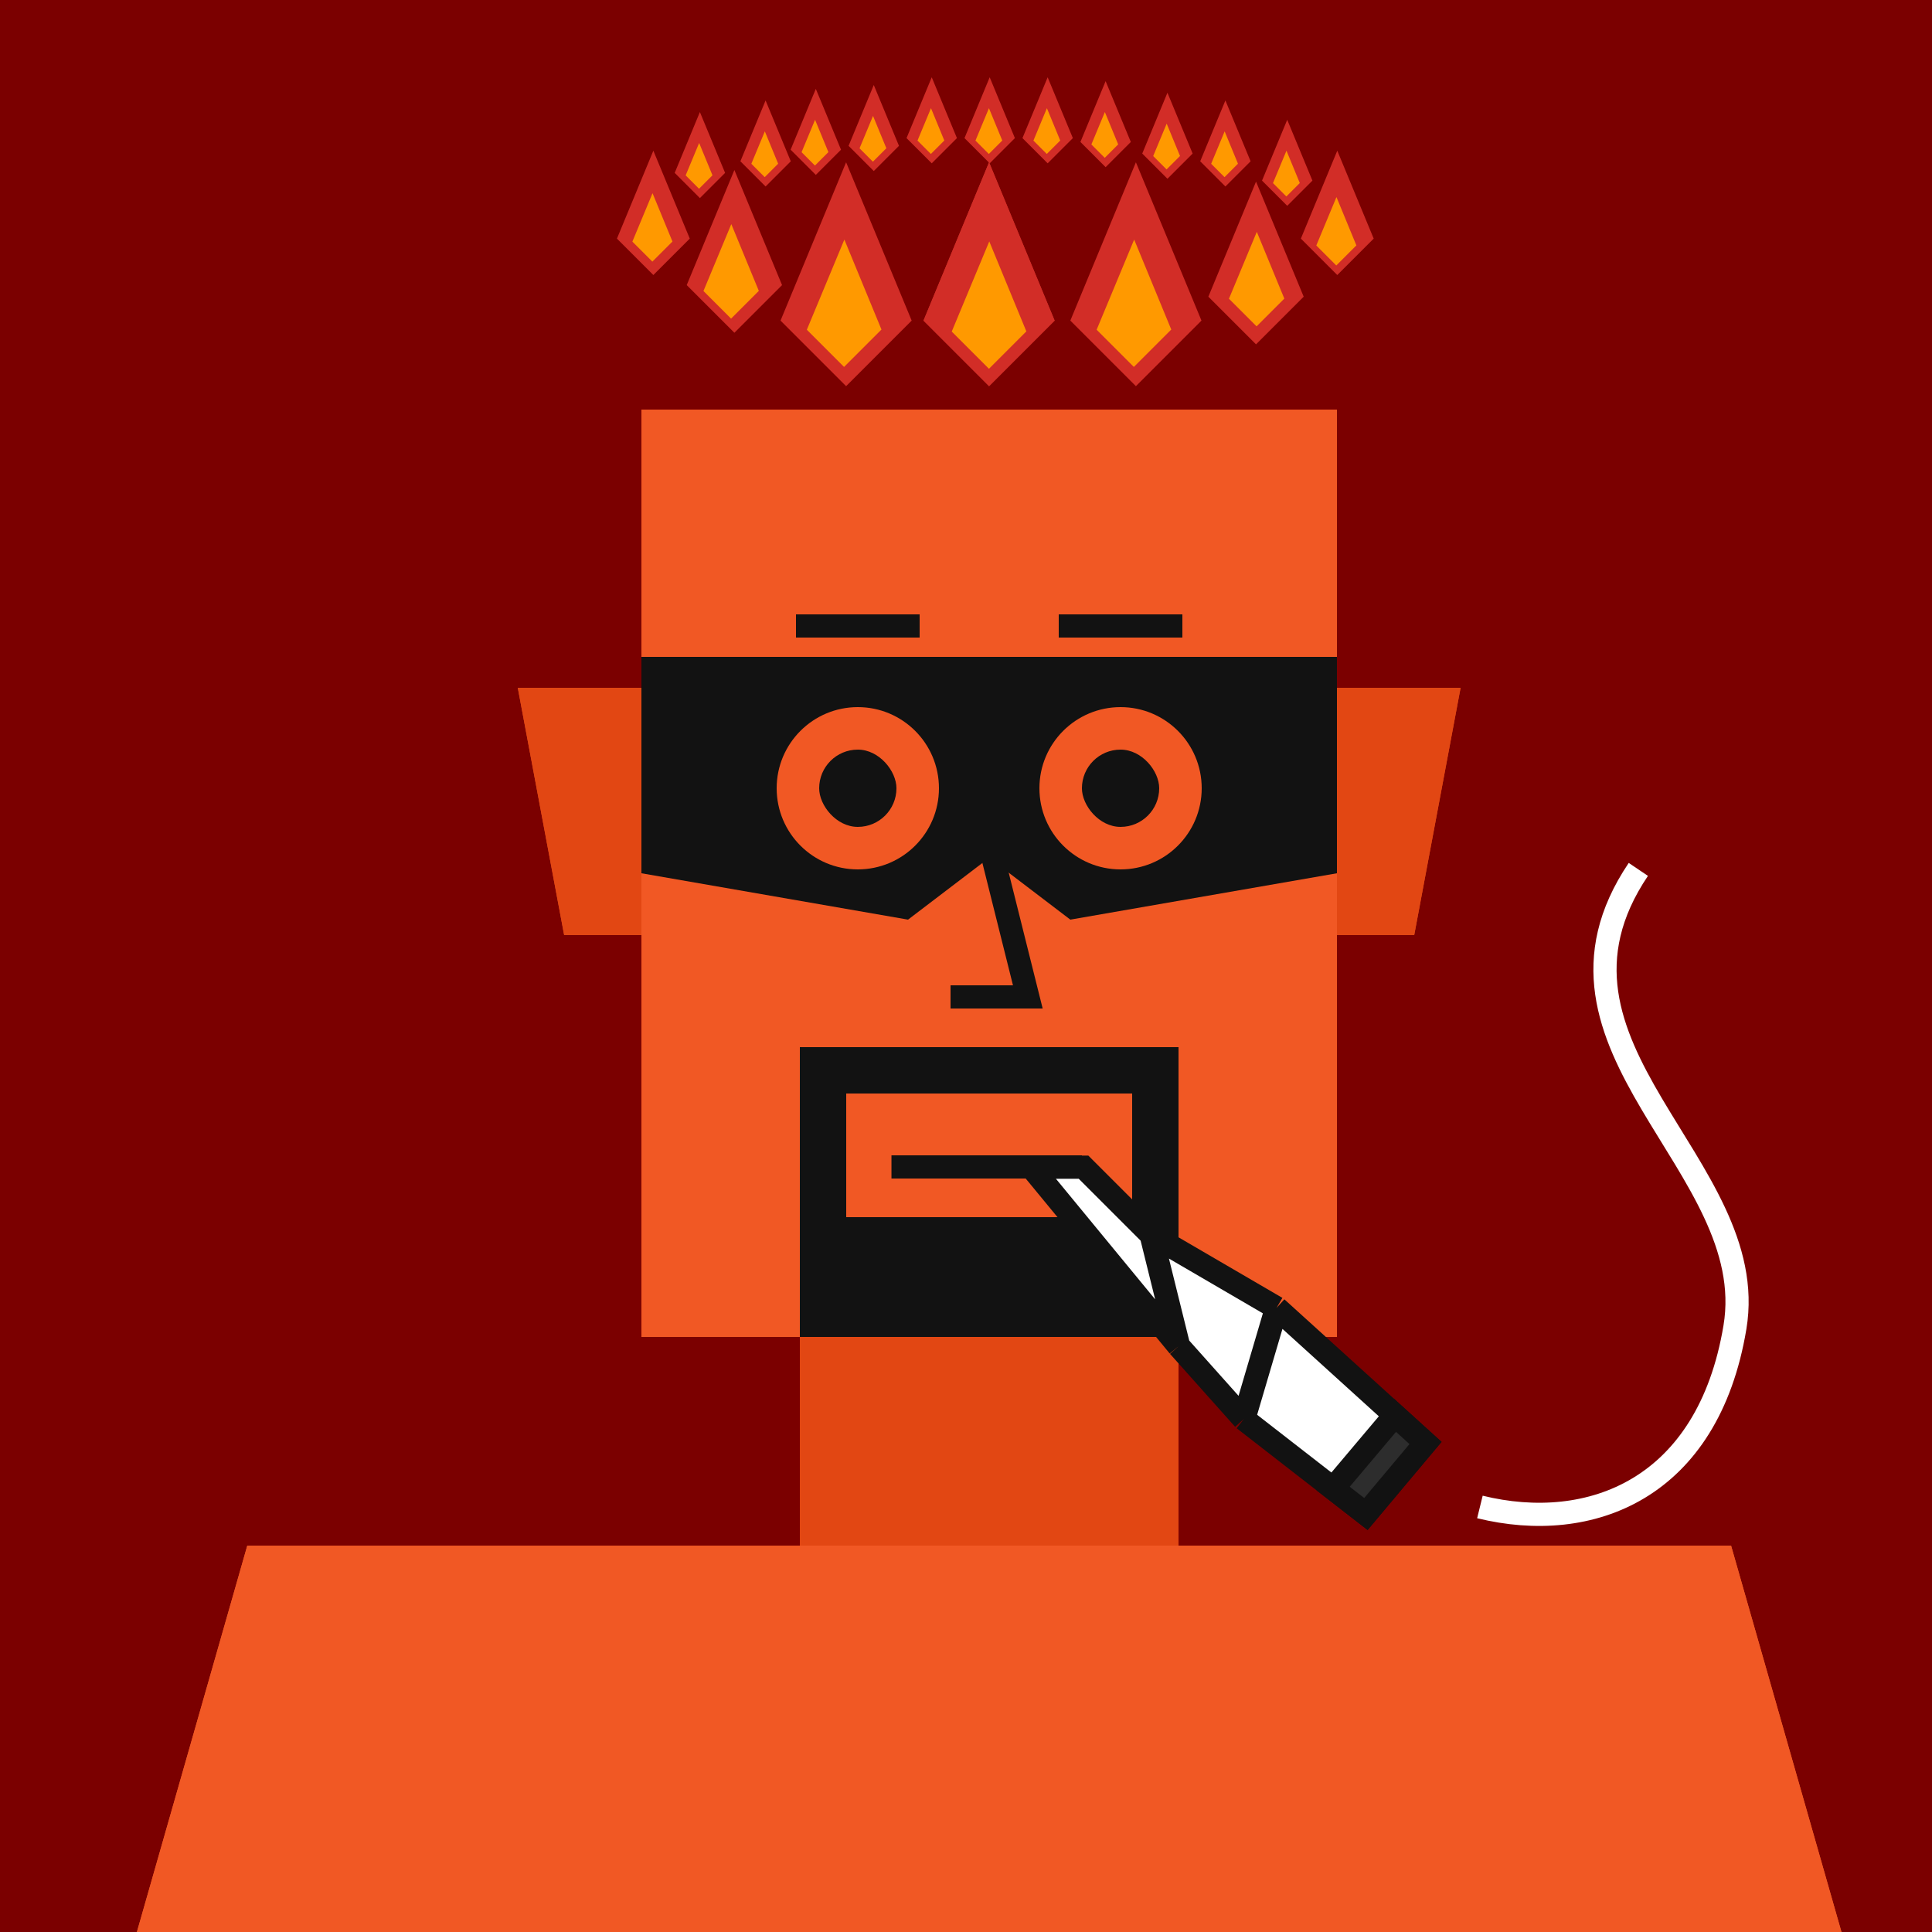 <svg xmlns="http://www.w3.org/2000/svg" viewBox="0 0 500 500"><rect x="0" y="0" width="500" height="500" fill="#333333" stroke="none"/><g id="layer1"><svg width="512" height="512" viewBox="0 0 512 512" fill="none" xmlns="http://www.w3.org/2000/svg">
<rect width="512" height="512" fill="#7B0000"/>
<path d="M134 178H167V242H146L134 178Z" fill="#E24713"/>
<path d="M378 178H345V242H366L378 178Z" fill="#E24713"/>
<rect x="207" y="346" width="98" height="54" fill="#E24713"/>
<path d="M64 400H448L480 512H32L64 400Z" fill="#F15824"/>
<rect x="166" y="106" width="180" height="240" fill="#F15824"/>
</svg>
</g><g id="layer2"><svg width="512" height="512" viewBox="0 0 512 512" fill="none" xmlns="http://www.w3.org/2000/svg">
<path d="M134 178H166V242H146L134 178Z" fill="#E24713"/>
<path d="M378 178H346V242H366L378 178Z" fill="#E24713"/>
<rect x="207" y="346" width="98" height="54" fill="#E24713"/>
<path d="M64 400H448L480 512H32L64 400Z" fill="#F15824"/>
<rect x="166" y="106" width="180" height="240" fill="#F15824"/>
<path d="M256 218L266 258H246" stroke="#121212" stroke-width="6"/>
</svg>
</g><g id="layer3"><svg width="512" height="512" viewBox="0 0 512 512" fill="none" xmlns="http://www.w3.org/2000/svg">
<path d="M239 82.971L255.971 42L272.941 82.971L255.971 99.941L239 82.971Z" fill="#D22D27"/>
<path d="M239 82.971L255.971 42L272.941 82.971L255.971 99.941L239 82.971Z" fill="#D22D27"/>
<path d="M246.31 85.81L256.022 62.478L265.62 85.763L255.941 95.441L246.31 85.81Z" fill="#FF9900"/>
<path d="M277 82.971L293.971 42L310.941 82.971L293.971 99.941L277 82.971Z" fill="#D22D27"/>
<path d="M312.723 76.782L325.059 47L337.395 76.782L325.059 89.118L312.723 76.782Z" fill="#D22D27"/>
<path d="M202 82.971L218.971 42L235.941 82.971L218.971 99.941L202 82.971Z" fill="#D22D27"/>
<path d="M177.723 73.782L190.059 44L202.395 73.782L190.059 86.118L177.723 73.782Z" fill="#D22D27"/>
<path d="M159.664 61.752L169.088 39L178.513 61.752L169.088 71.177L159.664 61.752Z" fill="#D22D27"/>
<path d="M249.611 35.744L256.132 20L262.654 35.744L256.132 42.265L249.611 35.744Z" fill="#D22D27"/>
<path d="M234.611 35.744L241.132 20L247.654 35.744L241.132 42.265L234.611 35.744Z" fill="#D22D27"/>
<path d="M219.611 37.744L226.132 22L232.654 37.744L226.132 44.265L219.611 37.744Z" fill="#D22D27"/>
<path d="M204.611 38.744L211.132 23L217.654 38.744L211.132 45.265L204.611 38.744Z" fill="#D22D27"/>
<path d="M191.611 41.744L198.132 26L204.654 41.744L198.132 48.265L191.611 41.744Z" fill="#D22D27"/>
<path d="M174.611 44.744L181.132 29L187.654 44.744L181.132 51.265L174.611 44.744Z" fill="#D22D27"/>
<path d="M264.611 35.744L271.132 20L277.654 35.744L271.132 42.265L264.611 35.744Z" fill="#D22D27"/>
<path d="M279.611 36.744L286.132 21L292.654 36.744L286.132 43.265L279.611 36.744Z" fill="#D22D27"/>
<path d="M295.611 39.744L302.132 24L308.654 39.744L302.132 46.265L295.611 39.744Z" fill="#D22D27"/>
<path d="M310.611 41.744L317.132 26L323.654 41.744L317.132 48.265L310.611 41.744Z" fill="#D22D27"/>
<path d="M326.611 46.744L333.132 31L339.654 46.744L333.132 53.265L326.611 46.744Z" fill="#D22D27"/>
<path d="M336.664 61.752L346.088 39L355.513 61.752L346.088 71.177L336.664 61.752Z" fill="#D22D27"/>
<path d="M283.81 85.332L293.522 62L303.12 85.285L293.441 94.963L283.81 85.332Z" fill="#FF9900"/>
<path d="M208.81 85.332L218.522 62L228.12 85.285L218.441 94.963L208.81 85.332Z" fill="#FF9900"/>
<path d="M182.054 75.315L189.261 58L196.383 75.28L189.201 82.462L182.054 75.315Z" fill="#FF9900"/>
<path d="M163.658 62.533L168.875 50L174.03 62.508L168.831 67.707L163.658 62.533Z" fill="#FF9900"/>
<path d="M177.447 45.385L180.938 37L184.386 45.368L180.908 48.846L177.447 45.385Z" fill="#FF9900"/>
<path d="M194.447 42.385L197.938 34L201.386 42.368L197.908 45.846L194.447 42.385Z" fill="#FF9900"/>
<path d="M207.447 39.385L210.938 31L214.386 39.368L210.908 42.846L207.447 39.385Z" fill="#FF9900"/>
<path d="M222.447 38.385L225.938 30L229.386 38.368L225.908 41.846L222.447 38.385Z" fill="#FF9900"/>
<path d="M237.447 36.385L240.938 28L244.386 36.368L240.908 39.846L237.447 36.385Z" fill="#FF9900"/>
<path d="M252.447 36.385L255.938 28L259.386 36.368L255.908 39.846L252.447 36.385Z" fill="#FF9900"/>
<path d="M267.447 36.385L270.938 28L274.386 36.368L270.908 39.846L267.447 36.385Z" fill="#FF9900"/>
<path d="M282.447 37.385L285.938 29L289.386 37.368L285.908 40.846L282.447 37.385Z" fill="#FF9900"/>
<path d="M298.447 40.385L301.938 32L305.386 40.368L301.908 43.846L298.447 40.385Z" fill="#FF9900"/>
<path d="M313.447 42.385L316.938 34L320.386 42.368L316.908 45.846L313.447 42.385Z" fill="#FF9900"/>
<path d="M329.447 47.385L332.938 39L336.386 47.368L332.908 50.846L329.447 47.385Z" fill="#FF9900"/>
<path d="M318.054 77.315L325.261 60L332.383 77.28L325.201 84.462L318.054 77.315Z" fill="#FF9900"/>
<path d="M340.658 63.533L345.875 51L351.03 63.508L345.831 68.707L340.658 63.533Z" fill="#FF9900"/>
</svg>
</g><g id="layer4"><svg></svg></g><g id="layer5"><svg width="512" height="512" viewBox="0 0 512 512" fill="none" xmlns="http://www.w3.org/2000/svg">
<path fill-rule="evenodd" clip-rule="evenodd" d="M207 346V271H305V346H256H207ZM219 283H293V315H219V283Z" fill="#121212"/>
</svg>
</g><g id="layer6"><svg width="512" height="512" viewBox="0 0 512 512" fill="none" xmlns="http://www.w3.org/2000/svg">
<path d="M230.711 302H280" stroke="#121212" stroke-width="6"/>
<path d="M368.922 373.44L330.374 338.483L297.904 319.551L280.414 302.06L266.914 302.06L305.04 348.384L321.89 367.262L353.496 391.825L368.922 373.44Z" fill="white"/>
<path d="M321.89 367.262L353.496 391.825L368.922 373.44L330.374 338.483M321.89 367.262L330.374 338.483M321.89 367.262L305.04 348.384M330.374 338.483L297.904 319.551M305.04 348.384L266.914 302.06L280.414 302.06L297.904 319.551M305.04 348.384L297.904 319.551" stroke="#121212" stroke-width="6"/>
<path d="M368.922 373.44L353.495 391.825L345 385.223L361 366.256L368.922 373.44Z" fill="#2D2D2D" stroke="#121212" stroke-width="6">
<animate attributeName="fill" dur="4s" repeatCount="indefinite" keyTimes="0;0.8;1" values="#2d2d2d;red;#2d2d2d" />
</path>
<path d="M383 390C411.5 397 442 385.5 449 343.5C456 301.5 393 271 424 225" stroke="white" stroke-width="6">
<animate attributeName="stroke" dur="4s" repeatCount="indefinite" keyTimes="0;0.8;1" values="white;transparent;white" />
</path>
</svg>
</g><g id="layer7"><svg width="512" height="512" viewBox="0 0 512 512" fill="none" xmlns="http://www.w3.org/2000/svg">
  <rect x="212" y="194" width="20" height="20" rx="10" fill="#121212">
    <animate attributeName="rx" values="10;10;1;10;10;1;10;10;" keyTimes="0;0.275;0.3;0.325;0.725;0.75;0.775;1" dur="4s" repeatCount="indefinite" />
    <animate attributeName="height" values="20;20;2;20;20;2;20;20" keyTimes="0;0.275;0.3;0.325;0.725;0.75;0.775;1" dur="4s" repeatCount="indefinite" />
    <animate attributeName="y" values="194;194;203;194;194;203;194;194" keyTimes="0;0.275;0.3;0.325;0.725;0.75;0.775;1" dur="4s" repeatCount="indefinite" />
  </rect>
  <rect x="280" y="194" width="20" height="20" rx="10" fill="#121212">
    <animate attributeName="rx" values="10;10;1;10;10;1;10;10" keyTimes="0;0.275;0.3;0.325;0.725;0.75;0.775;1" dur="4s" repeatCount="indefinite" />
    <animate attributeName="height" values="20;20;2;20;20;2;20;20" keyTimes="0;0.275;0.3;0.325;0.725;0.75;0.775;1" dur="4s" repeatCount="indefinite" />
    <animate attributeName="y" values="194;194;203;194;194;203;194;194" keyTimes="0;0.275;0.3;0.325;0.725;0.75;0.775;1" dur="4s" repeatCount="indefinite" />
  </rect>
  <path d="M206 162H238" stroke="#121212" stroke-width="6"/>
  <path d="M274 162H306" stroke="#121212" stroke-width="6"/>
</svg>
</g><g id="layer8"><svg width="512" height="512" viewBox="0 0 512 512" fill="none" xmlns="http://www.w3.org/2000/svg">
<path fill-rule="evenodd" clip-rule="evenodd" d="M166 170H346V226L277 238L256 222L235 238L166 226V170ZM243 204C243 215.598 233.598 225 222 225C210.402 225 201 215.598 201 204C201 192.402 210.402 183 222 183C233.598 183 243 192.402 243 204ZM290 225C301.598 225 311 215.598 311 204C311 192.402 301.598 183 290 183C278.402 183 269 192.402 269 204C269 215.598 278.402 225 290 225Z" fill="#121212"/>
</svg>
</g></svg>